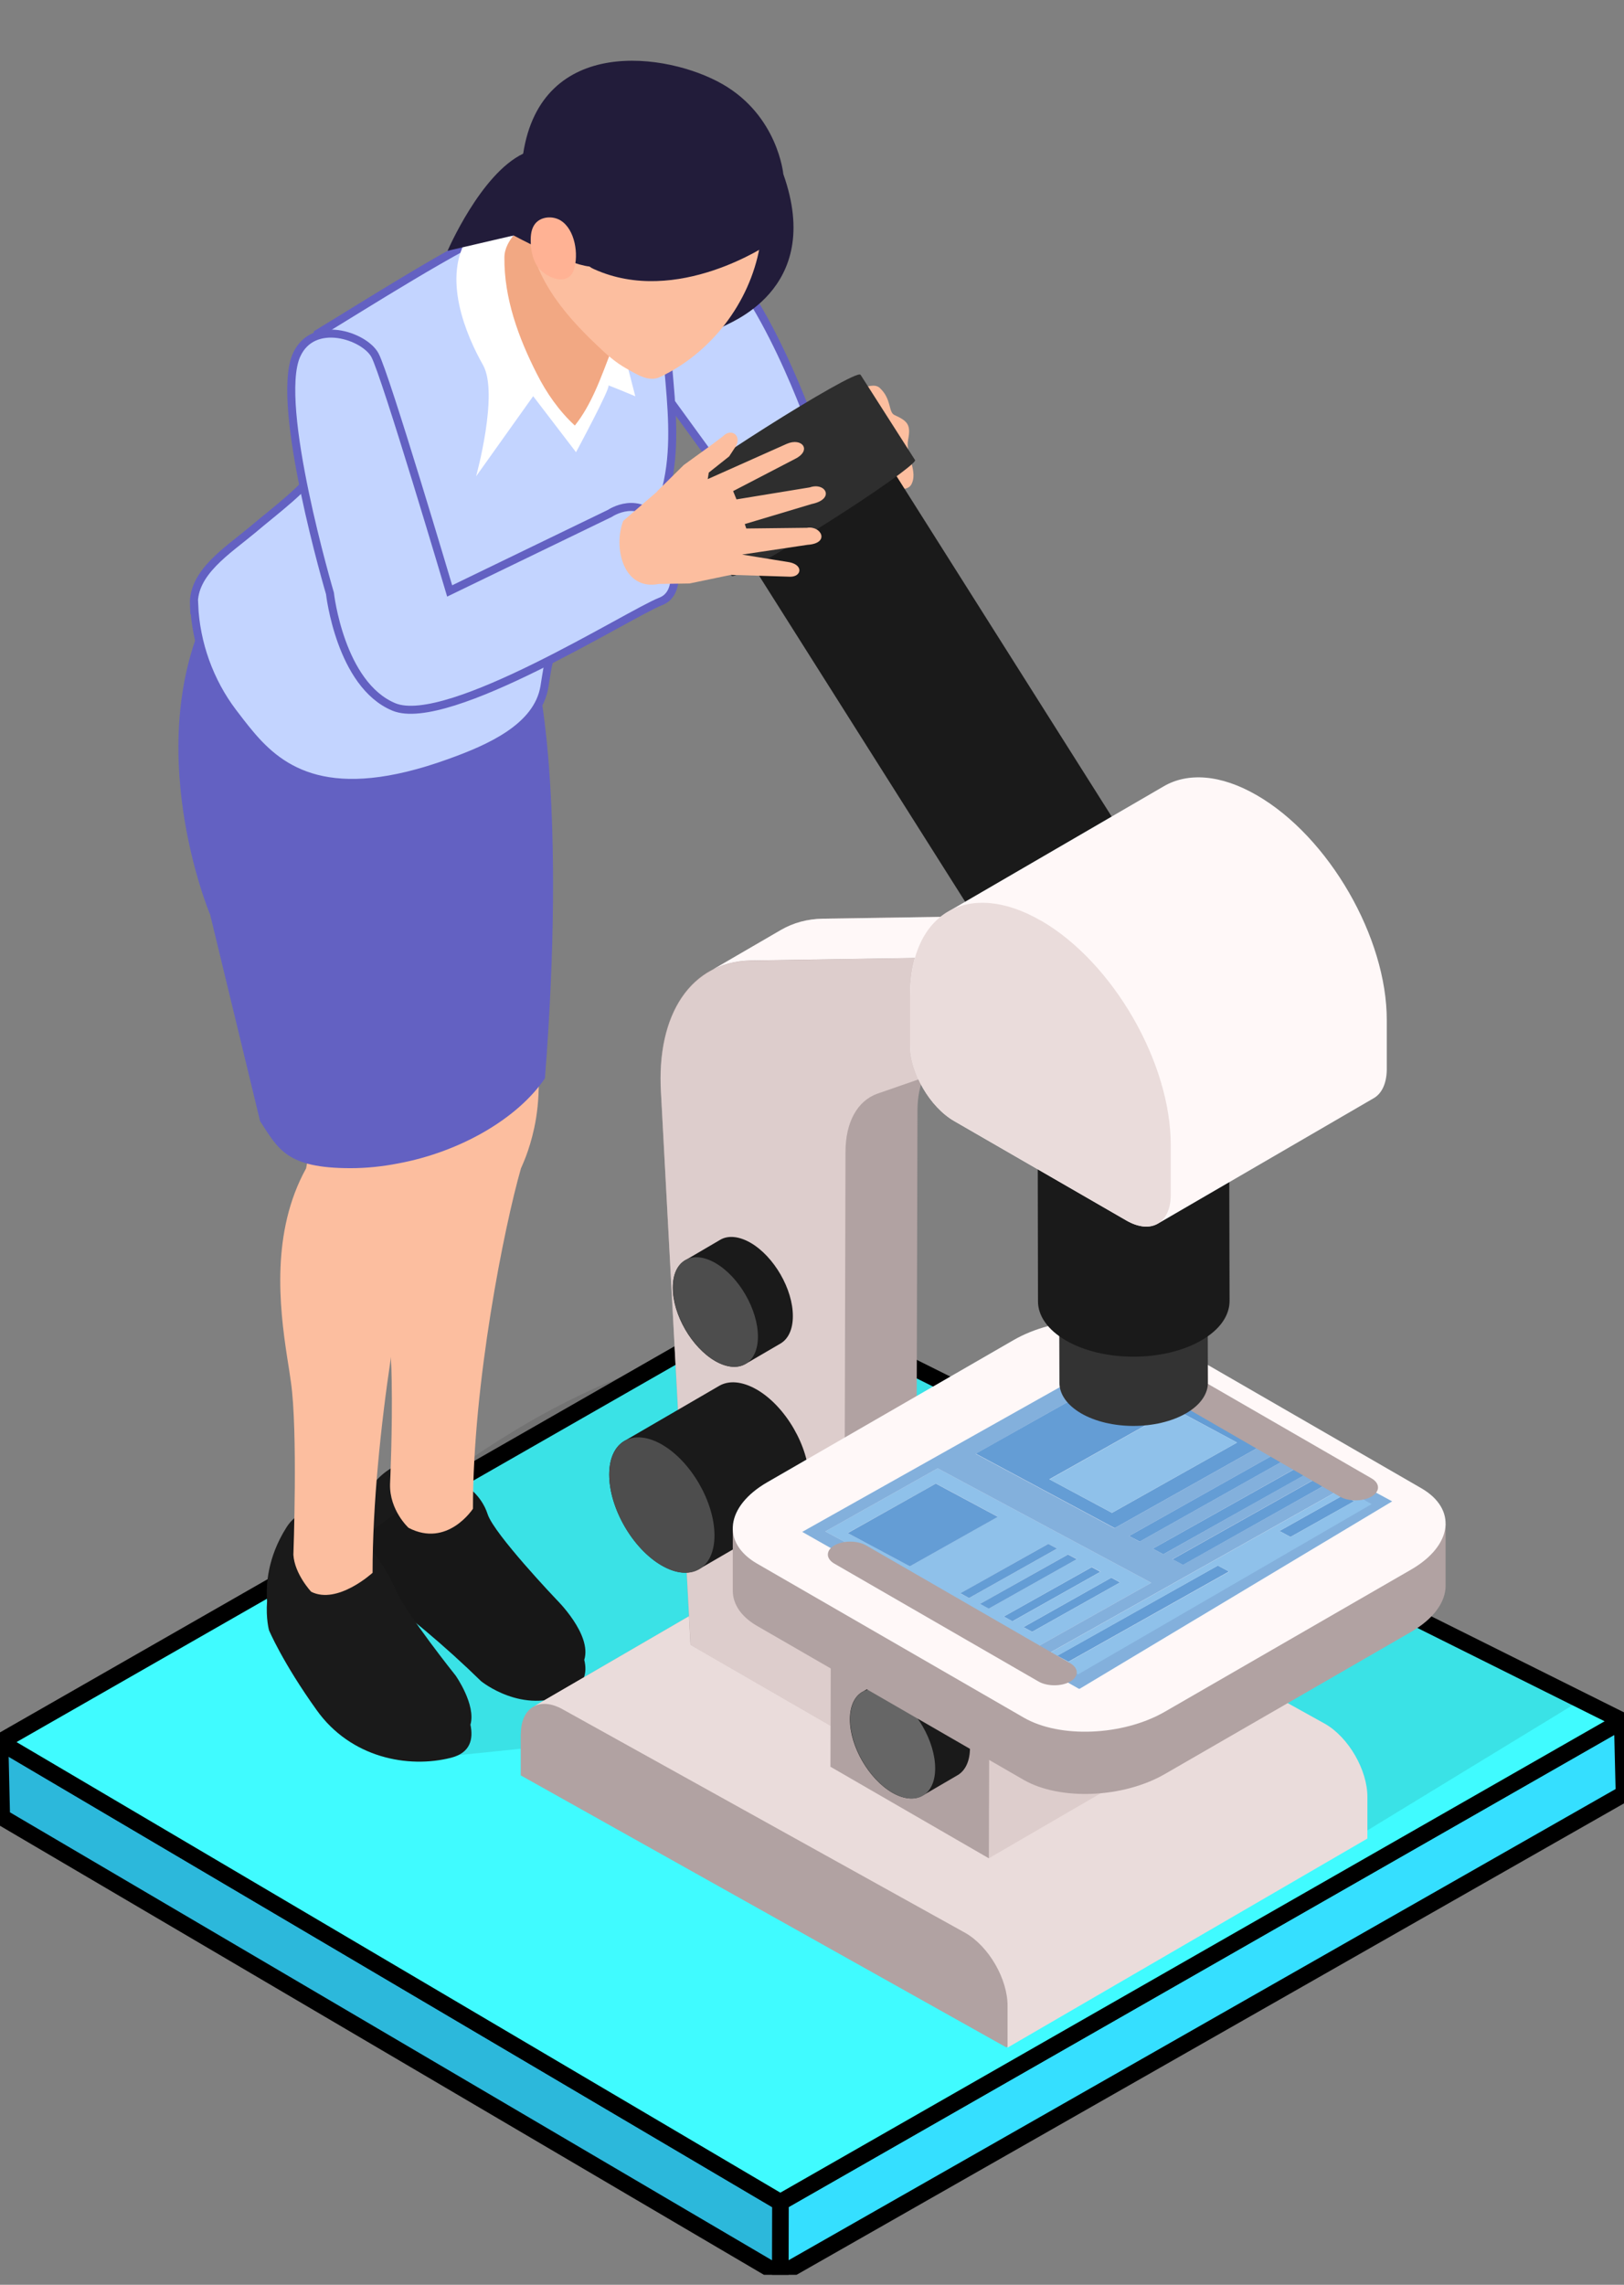 <svg width="150" height="211" viewBox="0 0 150 211" fill="none" xmlns="http://www.w3.org/2000/svg">
<rect x="0" y="0" width="150" height="211" fill="#808080" stroke="none"/>
<g clip-path="url(#clip0_400_13304)">
<path d="M72.071 203.38L149.838 158.914L150 165.659L72.071 210.053V203.38Z" fill="#35DFFF" stroke="black" stroke-width="1.535" stroke-linejoin="round"/>
<path d="M72.071 203.38L0 160.872L0.162 167.814L72.071 210.078L72.087 203.38H72.071Z" fill="url(#paint0_linear_400_13304)" stroke="black" stroke-width="1.535" stroke-linejoin="round"/>
<path d="M71.553 119.918L0 160.872L72.071 203.38L149.838 158.914L71.553 119.901V119.918Z" fill="#40FBFF" stroke="black" stroke-width="1.535" stroke-linejoin="round"/>
<path d="M45.041 139.837C44.449 138.008 42.965 137.159 42.965 137.159L42.954 137.169C42.954 137.169 40.813 132.695 36.123 135.588C33.439 137.245 33.052 140.001 33.213 142.055C33.024 144.297 33.757 146.269 33.757 146.269C37.49 148.98 41.136 152.034 44.438 155.261C44.438 155.261 48.3 158.413 52.462 156.391C54.005 155.641 54.258 154.468 53.965 153.288C54.699 150.948 51.398 147.721 51.398 147.721C51.398 147.721 45.632 141.666 45.041 139.837Z" fill="#1A1A1A"/>
<g style="mix-blend-mode:multiply">
<path d="M145.809 157.136L125.731 169.382L96.269 184.735L48.358 161.469L39.448 162.385L29.241 144.435C36.963 141.311 50.413 124.562 75.609 123.104C87.855 128.088 131.569 148.449 145.809 157.136Z" fill="black" fill-opacity="0.1"/>
</g>
<path d="M37.178 98.759C37.834 100.211 37.264 102.696 37.264 102.696C35.855 105.213 35.209 107.924 34.983 110.57C34.575 115.184 35.446 119.594 35.865 122.455C35.983 123.283 36.059 124.295 36.102 125.402C36.145 126.059 36.166 126.747 36.177 127.457C36.263 131.996 36.027 137.052 36.027 137.052C35.962 139.482 37.737 141.096 37.737 141.096C41.329 142.968 43.685 139.332 43.685 139.332C43.674 127.737 46.568 113.302 48.117 107.902C48.181 107.719 48.87 106.375 49.343 104.17C49.601 102.976 49.773 101.534 49.762 99.878C49.752 98.619 49.773 96.027 49.848 92.897C49.999 84.335 50.311 71.782 50.311 71.782L43.384 57.917L28.443 54.54C28.443 54.54 28.379 57.713 28.368 61.747C28.325 67.91 28.4 76.074 28.949 78.01C29.863 81.097 36.123 96.425 37.091 98.598C37.102 98.662 37.135 98.705 37.156 98.748L37.178 98.759Z" fill="#FCBE9F"/>
<path d="M36.553 146.829C35.541 144.57 34.358 143.204 34.358 143.204C34.358 143.204 29.131 136.847 26.453 141.064C24.69 143.849 24.557 146.428 24.669 147.857C24.546 149.495 24.85 150.562 24.85 150.562C24.85 150.562 26.098 153.531 29.249 157.93C32.39 162.329 37.682 163.341 41.662 162.329C43.483 161.867 43.725 160.559 43.452 159.277C43.985 157.432 42.081 154.735 42.081 154.735C42.081 154.735 37.564 149.088 36.553 146.829Z" fill="#1A1A1A"/>
<path d="M28.185 103.965C28.841 105.417 28.271 107.902 28.271 107.902C25.033 113.764 25.797 120.627 26.518 125.316C26.658 126.166 26.776 126.962 26.873 127.651C27.518 132.136 27.099 143.581 27.099 143.581C27.206 145.366 28.744 147.001 28.744 147.001C31.175 148.217 34.413 145.248 34.413 145.248C34.413 138.955 35.166 131.641 36.102 125.403C36.704 121.39 37.392 117.809 37.995 115.259C38.188 114.463 38.371 113.775 38.532 113.194C38.608 112.925 39.877 109.817 39.834 105.127C39.823 103.782 39.716 101.018 39.576 97.78C39.232 89.842 38.662 79 38.662 79L34.402 63.113L28.379 61.747L19.462 59.735C19.462 59.735 19.042 80.011 19.967 83.206C20.655 85.529 24.356 94.747 26.561 100.114C27.367 102.094 27.981 103.556 28.163 103.954L28.185 103.965Z" fill="#FCBE9F"/>
<path d="M84.139 44.806C84.881 43.547 83.601 42.02 83.881 40.59C84.139 39.245 83.859 38.89 82.622 38.331C82.031 38.062 82.375 36.857 81.256 35.824C80.805 35.405 80.041 35.728 79.439 35.857C79.202 35.91 78.933 35.975 78.815 36.179C78.686 36.395 78.761 36.663 78.826 36.9C79.127 37.868 79.428 38.836 79.729 39.804C80.127 41.084 80.525 42.364 81.17 43.537C81.536 44.193 81.009 44.903 81.816 45.064C82.558 45.215 83.816 45.344 84.139 44.795V44.806Z" fill="#FCBE9F"/>
<path d="M75.168 39.955C75.168 39.901 70.468 26.219 64.95 22.293C59.432 18.356 54.86 18.797 54.86 18.797L57.098 30.446L68.004 45.451L75.179 39.965L75.168 39.955Z" fill="#C3D4FF" stroke="#6361C2" stroke-width="0.74"/>
<path d="M48.106 160.137C48.106 158.9 48.547 158.028 49.257 157.62L82.472 138.312C83.182 137.903 84.172 137.957 85.258 138.581L122.29 159.184C124.452 160.432 126.194 163.455 126.183 165.939V169.769L92.947 189.076L48.095 163.955V160.126L48.106 160.137Z" fill="#B1A2A2"/>
<path d="M82.472 138.312C83.182 137.903 84.172 137.957 85.258 138.581L122.405 159.207C124.567 160.455 126.31 163.477 126.299 165.962V169.791L93.062 189.099V185.269C93.084 182.785 91.341 179.762 89.179 178.515L52.032 157.889C50.946 157.265 49.956 157.2 49.246 157.62L82.472 138.312Z" fill="#EADCDB"/>
<path d="M65.596 89.681C65.596 89.681 65.531 89.713 65.499 89.735L72.147 85.873C73.265 85.228 74.567 84.862 76.019 84.841L107.244 84.356L107.223 90.337L100.575 94.198L85.302 99.501C84.947 100.34 84.753 101.341 84.742 102.481L84.602 156.208L77.955 160.07L63.778 151.884L61.046 100.9C60.713 95.468 62.434 91.423 65.585 89.659L65.596 89.681Z" fill="#B1A2A2"/>
<path d="M72.146 85.873C73.265 85.228 74.566 84.862 76.018 84.841L107.244 84.356L100.596 88.218L69.371 88.702C67.908 88.724 66.606 89.079 65.499 89.735L72.146 85.873Z" fill="#FFF8F8"/>
<path d="M100.597 88.23L69.371 88.713C63.885 88.8 60.615 93.608 61.056 100.933L63.789 151.918L77.955 160.103L78.094 106.375C78.094 103.633 79.192 101.653 81.052 100.997L100.575 94.221L100.597 88.24V88.23Z" fill="#DDCDCC"/>
<path d="M76.771 138.117L90.066 130.383L104.705 138.837L104.63 163.889L91.335 171.612L76.706 163.157L76.771 138.117Z" fill="#DDCDCC"/>
<path d="M76.771 138.117L76.707 163.158L91.335 171.612L91.41 146.561L76.771 138.117Z" fill="#B1A2A2"/>
<path d="M78.169 36.632L103.318 76.42C103.382 76.474 103.06 76.796 102.253 77.399C100.263 78.894 96.165 81.54 93.099 83.315C91.206 84.412 90.152 84.906 90.098 84.778L64.95 45.001C64.638 44.517 77.847 36.138 78.169 36.643V36.632Z" fill="#1A1A1A"/>
<path d="M79.492 34.622L84.515 42.484C84.602 42.549 84.182 42.958 83.149 43.732C80.6 45.647 75.351 49.035 71.425 51.305C69.005 52.703 67.66 53.348 67.574 53.176L62.551 45.313C62.153 44.69 79.073 33.955 79.481 34.611L79.492 34.622Z" fill="#2E2E2E"/>
<path d="M57.689 133.063L66.424 127.986C67.305 127.469 68.532 127.545 69.887 128.319C72.576 129.868 74.738 133.633 74.738 136.709C74.738 138.247 74.189 139.323 73.318 139.828L64.573 144.905C64.627 144.873 64.681 144.83 64.735 144.798C63.842 145.422 62.551 145.4 61.121 144.572C58.431 143.023 56.27 139.258 56.27 136.171C56.27 134.633 56.818 133.558 57.7 133.052L57.689 133.063Z" fill="#1A1A1A"/>
<path d="M61.142 133.407C58.453 131.858 56.27 133.106 56.27 136.182C56.27 139.269 58.431 143.034 61.121 144.583C63.81 146.131 65.993 144.884 65.993 141.797C65.993 138.72 63.831 134.956 61.142 133.407Z" fill="#4D4D4D"/>
<path d="M63.304 116.38L66.52 114.497C67.23 114.078 68.22 114.142 69.317 114.766C71.49 116.025 73.243 119.058 73.232 121.553C73.232 122.79 72.791 123.672 72.081 124.081L68.855 125.964C68.855 125.964 68.941 125.91 68.984 125.877C68.263 126.383 67.22 126.361 66.058 125.695C63.885 124.436 62.132 121.403 62.143 118.907C62.143 117.67 62.584 116.788 63.294 116.38H63.304Z" fill="#1A1A1A"/>
<path d="M66.091 116.649C63.918 115.39 62.154 116.401 62.154 118.897C62.154 121.392 63.896 124.436 66.069 125.684C68.242 126.943 70.006 125.932 70.006 123.436C70.006 120.941 68.263 117.907 66.091 116.649Z" fill="#4D4D4D"/>
<path d="M79.664 156.241L82.88 154.359C83.59 153.939 84.58 154.004 85.677 154.628C87.85 155.886 89.603 158.919 89.592 161.415C89.592 162.652 89.151 163.534 88.441 163.942L85.214 165.825C85.214 165.825 85.3 165.771 85.344 165.739C84.623 166.244 83.579 166.223 82.418 165.556C80.245 164.297 78.492 161.264 78.502 158.769C78.502 157.532 78.944 156.65 79.653 156.241H79.664Z" fill="#1A1A1A"/>
<path d="M82.461 156.521C80.288 155.262 78.524 156.274 78.524 158.769C78.524 161.264 80.267 164.308 82.439 165.556C84.612 166.815 86.376 165.804 86.376 163.308C86.376 160.813 84.634 157.779 82.461 156.521Z" fill="#666666"/>
<path fill-rule="evenodd" clip-rule="evenodd" d="M127.057 140.74L106.652 128.962C103.307 127.036 97.466 127.273 93.615 129.5L73.512 141.106L67.682 141.149V146.892C67.682 148.119 68.424 149.291 69.941 150.162L94.551 164.371C97.896 166.297 103.737 166.06 107.588 163.834L130.327 150.711C132.435 149.496 133.521 147.936 133.521 146.451V140.708L127.067 140.751L127.057 140.74Z" fill="#B1A2A2"/>
<path fill-rule="evenodd" clip-rule="evenodd" d="M93.616 123.757C97.477 121.53 103.318 121.283 106.652 123.219L131.263 137.428C134.608 139.353 134.188 142.731 130.327 144.958L107.588 158.08C103.727 160.307 97.886 160.554 94.552 158.618L69.941 144.409C66.596 142.484 67.015 139.106 70.877 136.88L93.616 123.757Z" fill="#FFF8F8"/>
<g clip-path="url(#clip1_400_13304)">
<path d="M125.077 138.64L124.047 138.09L118.167 141.39L119.197 141.94L125.077 138.64Z" fill="#649DD5"/>
<path d="M90.117 134.25L103.727 126.6L116.567 133.48L102.957 141.12L90.117 134.24V134.25ZM108.487 130.12L96.927 136.61L102.707 139.71L114.257 133.22L108.487 130.12Z" fill="#649DD5"/>
<path d="M121.057 135.9L120.087 135.38L106.477 143.02L107.447 143.54L121.057 135.9Z" fill="#649DD5"/>
<path d="M101.637 145.159L100.837 144.729L92.707 149.289L93.507 149.729L101.637 145.159Z" fill="#649DD5"/>
<path d="M103.457 146.139L102.647 145.699L94.527 150.269L95.337 150.699L103.457 146.139Z" fill="#649DD5"/>
<path d="M76.227 141.43L86.607 135.6L106.337 146.17L95.957 152L76.227 141.43ZM86.437 137.01L78.307 141.57L84.037 144.64L92.167 140.07L86.437 137V137.01ZM96.827 142.58L88.697 147.15L89.507 147.58L97.637 143.01L96.827 142.58ZM102.657 145.7L94.527 150.27L95.337 150.7L103.467 146.13L102.657 145.7ZM98.657 143.55L90.527 148.12L91.337 148.55L99.467 143.98L98.657 143.55ZM100.847 144.72L92.717 149.29L93.527 149.72L101.657 145.15L100.847 144.72Z" fill="#8FC1EA"/>
<path d="M118.877 134.719L117.897 134.199L104.287 141.849L105.267 142.369L118.877 134.719Z" fill="#649DD5"/>
<path d="M113.517 145.129L112.487 144.579L97.647 152.909L98.687 153.459L113.517 145.129Z" fill="#649DD5"/>
<g opacity="0.8">
<path d="M103.377 125.02L74.097 141.47L99.687 155.98L128.587 138.65L103.377 125.02ZM117.897 134.2L118.867 134.72L105.257 142.37L104.287 141.85L112.917 137L117.897 134.2ZM121.057 135.89L107.447 143.54L106.477 143.02L120.087 135.37L121.057 135.89ZM121.907 136.35L122.877 136.87L109.267 144.51L108.297 143.99L121.907 136.34V136.35ZM98.837 153.98L96.647 152.81L123.967 137.46L126.147 138.63L98.827 153.98H98.837ZM76.227 141.43L86.607 135.6L106.337 146.17L95.957 152L76.227 141.43ZM102.957 141.14L90.117 134.26L103.727 126.6L116.567 133.48L102.957 141.12V141.14Z" fill="#649DD5"/>
</g>
<path d="M108.487 130.13L114.267 133.22L102.707 139.71L96.937 136.62L108.487 130.13Z" fill="#8FC1EA"/>
<path d="M122.877 136.87L121.907 136.35L108.297 144L109.267 144.52L122.877 136.87Z" fill="#649DD5"/>
<path d="M92.167 140.08L86.437 137.01L78.307 141.58L84.037 144.65L92.167 140.08Z" fill="#649DD5"/>
<path d="M96.657 152.81L123.977 137.46L126.697 138.9L99.577 154.63L96.647 152.8L96.657 152.81ZM112.497 144.58L97.657 152.92L98.687 153.47L113.527 145.14L112.497 144.59V144.58ZM124.047 138.09L118.167 141.39L119.197 141.94L125.067 138.64L124.037 138.09H124.047Z" fill="#8FC1EA"/>
<path d="M99.457 143.99L98.647 143.56L90.517 148.12L91.327 148.56L99.457 143.99Z" fill="#649DD5"/>
<path d="M97.637 143.009L96.827 142.579L88.697 147.139L89.507 147.579L97.637 143.009Z" fill="#649DD5"/>
</g>
<path d="M104.892 127.326L123.748 138.211C124.554 138.674 125.867 138.674 126.673 138.211C127.48 137.749 127.48 136.985 126.673 136.522L107.818 125.637C107.011 125.174 105.699 125.174 104.892 125.637C104.085 126.099 104.085 126.863 104.892 127.326Z" fill="#B1A2A2"/>
<path d="M77.07 144.405L95.926 155.29C96.733 155.753 98.045 155.753 98.852 155.29C99.658 154.828 99.658 154.064 98.852 153.601L79.996 142.716C79.189 142.254 77.877 142.254 77.07 142.716C76.263 143.179 76.263 143.942 77.07 144.405Z" fill="#B1A2A2"/>
<path d="M111.536 117.594L111.568 127.694C111.568 128.716 110.901 129.738 109.546 130.523C106.857 132.072 102.522 132.072 99.855 130.523C98.532 129.749 97.865 128.738 97.854 127.726L97.822 117.616C97.822 117.68 97.822 117.745 97.843 117.809C97.746 116.723 98.413 115.626 99.844 114.797C102.533 113.249 106.868 113.249 109.546 114.797C110.869 115.572 111.536 116.583 111.536 117.594Z" fill="#333333"/>
<path d="M109.514 120.412C112.203 118.863 112.214 116.346 109.546 114.798C106.878 113.249 102.533 113.238 99.844 114.798C97.155 116.346 97.144 118.863 99.822 120.412C102.49 121.961 106.825 121.961 109.514 120.412Z" fill="#4D4D4D"/>
<path d="M113.525 101.879L113.568 120.143C113.568 121.466 112.708 122.779 110.954 123.79C107.491 125.791 101.887 125.791 98.445 123.79C96.735 122.789 95.874 121.488 95.874 120.186L95.842 101.912C95.842 101.998 95.853 102.073 95.863 102.159C95.745 100.761 96.595 99.341 98.456 98.265C101.919 96.264 107.523 96.264 110.965 98.265C112.675 99.266 113.536 100.567 113.536 101.869L113.525 101.879Z" fill="#1A1A1A"/>
<path d="M110.912 105.516C114.375 103.515 114.386 100.267 110.955 98.277C107.513 96.276 101.909 96.276 98.445 98.277C94.982 100.278 94.971 103.526 98.413 105.527C101.855 107.527 107.448 107.527 110.922 105.527L110.912 105.516Z" fill="#4D4D4D"/>
<path d="M84.064 91.908C84.064 88.1 85.43 85.422 87.603 84.174C87.581 84.185 107.512 72.601 107.512 72.601C109.707 71.331 112.74 71.504 116.085 73.44C122.733 77.28 128.111 86.584 128.089 94.232V98.803C128.068 100.083 127.616 100.997 126.885 101.417L106.953 113.001C106.222 113.432 105.189 113.378 104.049 112.722L88.14 103.536C85.882 102.234 84.064 99.072 84.064 96.49V91.919V91.908Z" fill="#FFF8F8"/>
<path d="M96.143 85.024C89.496 81.184 84.085 84.26 84.064 91.908V96.48C84.042 99.072 85.871 102.223 88.13 103.525L104.038 112.711C106.286 114.012 108.126 112.969 108.136 110.377V105.805C108.169 98.158 102.801 88.864 96.143 85.013V85.024Z" fill="#EADCDB"/>
<path d="M19.386 84.368L24.022 103.535C25.711 106.128 26.464 107.881 32.38 107.881C33.832 107.881 35.306 107.73 36.736 107.451C42.523 106.386 47.815 103.288 50.332 99.588C52.3 74.45 49.773 63.307 49.773 63.307C49.773 63.307 27.55 44.483 20.139 54.691C19.86 55.068 19.601 55.487 19.375 55.939C12.857 68.793 19.375 84.389 19.375 84.389L19.386 84.368Z" fill="#6361C2"/>
<path d="M17.934 55.841C18.084 59.412 19.354 62.941 21.516 65.791C22 66.425 22.505 67.092 23.076 67.77C25.969 71.234 30.433 74.45 41.523 70.448C45.137 69.147 49.665 67.2 50.289 63.403C50.45 62.424 50.569 61.424 50.87 60.51C51.106 59.714 51.483 58.993 52.096 58.401L53.494 57.057C56.85 53.744 60.088 50.151 61.379 45.655C63.325 38.954 60.54 31.683 61.734 24.809C62.089 22.787 60.518 21.034 58.786 19.937C57.033 18.861 54.871 18.603 52.849 18.872C50.816 19.13 48.88 19.872 46.987 20.69C42.157 22.755 33.837 28.093 29.352 30.803C29.363 34.46 32.842 35.093 31.799 38.545C31.347 40.062 30.702 41.492 29.787 42.805C28.077 45.246 25.592 47 23.312 48.936C21.021 50.85 17.783 52.873 17.912 55.863L17.934 55.841Z" fill="#C3D4FF" stroke="#6361C2" stroke-width="0.74"/>
<path d="M57.087 30.435L58.679 36.598C58.679 36.598 55.947 35.447 56.194 35.609C56.431 35.77 53.204 41.761 53.204 41.761L49.246 36.587L43.975 43.988C43.975 43.988 46.094 36.329 44.61 33.705C43.125 31.08 40.694 25.595 43.319 21.733C45.944 17.872 57.087 30.424 57.087 30.424V30.435Z" fill="white"/>
<path d="M46.589 23.756C46.546 27.52 47.88 31.177 49.59 34.533C50.472 36.287 51.644 37.965 53.096 39.298C53.86 38.341 54.441 37.276 54.957 36.147C56.13 33.565 56.893 30.736 58.335 28.349C58.765 27.649 59.249 26.972 59.819 26.359C59.959 25.703 60.228 24.455 59.787 23.928C59.357 23.422 58.765 23.056 58.195 22.702C56.409 21.583 54.645 20.453 52.86 19.335C52.376 19.023 51.859 18.7 51.268 18.722C50.59 18.722 50.009 19.184 49.515 19.668C48.321 20.819 46.61 22.099 46.589 23.756Z" fill="#F2A883"/>
<path d="M66.735 30.198C66.961 29.918 76.211 26.939 72.35 16.075C72.35 16.075 71.855 10.707 66.735 7.771C61.615 4.835 49.998 3.243 48.32 14.203L58.195 22.701L66.735 30.209V30.198Z" fill="#221C3A"/>
<path d="M49.074 20.077C48.966 20.142 48.848 20.518 48.74 20.593C48.816 22.809 49.633 24.96 50.816 26.843C51.999 28.725 53.527 30.36 55.14 31.887C55.968 32.684 56.829 33.458 57.829 34.017C58.83 34.577 59.905 35.308 60.949 34.824C65.692 32.587 69.231 27.972 70.167 22.809C70.662 20.056 70.113 17.022 68.833 14.527C67.553 12.031 65.37 9.977 62.723 9.052C60.077 8.127 56.99 8.396 54.667 9.966C53.053 11.053 51.87 12.688 51.021 14.441C50.096 16.312 49.482 18.195 49.095 20.099L49.074 20.077Z" fill="#FCBE9F"/>
<path d="M71.049 22.508C71.049 22.508 62.541 28.338 54.861 24.853C54.683 24.772 54.594 24.727 54.444 24.613C52.327 24.39 47.439 21.744 47.439 21.744L41.34 23.164C41.34 23.164 44.395 16.065 48.321 14.193C52.247 12.322 53.817 8.503 53.817 8.503L61.433 6.761L70.328 12.322L71.049 22.497V22.508Z" fill="#221C3A"/>
<path d="M51.773 20.356C51.031 19.905 49.934 19.991 49.407 20.69C49.073 21.131 49.009 21.723 49.019 22.271C49.03 23.035 49.17 23.809 49.547 24.465C50.16 25.541 52.429 26.606 52.999 24.928C53.472 23.519 53.117 21.174 51.773 20.356Z" fill="#FFB294"/>
<path d="M61.024 48.421C61.024 48.421 63.928 54.412 61.024 55.542C58.12 56.671 41.35 67.341 36.381 65.287C31.412 63.222 30.476 54.8 30.476 54.8C30.476 54.8 25.324 37.374 27.389 32.792C28.914 29.408 33.649 31.005 34.627 32.792C35.606 34.58 41.533 54.574 41.533 54.574L56.334 47.41C56.334 47.41 59.055 45.538 61.024 48.443V48.421Z" fill="#C3D4FF" stroke="#6361C2" stroke-width="0.74"/>
<path d="M60.69 45.376L63.154 42.945L65.638 41.148L66.778 40.288C67.521 39.513 68.51 40.202 67.983 41.181L67.349 42.149L65.466 43.644L65.369 44.246L72.673 40.987C74.082 40.374 75.028 41.589 73.426 42.385L67.714 45.354L68.026 46.118L74.792 45.01C76.255 44.504 77.158 46.096 74.964 46.548C74.792 46.602 68.79 48.398 68.79 48.398L68.93 48.807L74.534 48.742C75.846 48.516 76.707 50.173 74.598 50.313L68.543 51.216L72.931 51.926C74.233 52.195 74.028 53.281 72.963 53.26L67.521 53.088L63.691 53.884L60.852 53.927C57.571 54.572 56.624 50.582 57.56 48.108L60.712 45.386L60.69 45.376Z" fill="#FCBE9F"/>
</g>
<defs>
<linearGradient id="paint0_linear_400_13304" x1="0" y1="185.597" x2="72.249" y2="185.597" gradientUnits="userSpaceOnUse">
<stop stop-color="#2CB8DB"/>
<stop offset="1" stop-color="#2CB8DB"/>
</linearGradient>
<clipPath id="clip0_400_13304">
<rect width="150" height="210" fill="white" transform="translate(0 0.078)"/>
</clipPath>
<clipPath id="clip1_400_13304">
<rect width="54.49" height="30.96" fill="white" transform="translate(74.097 125.02)"/>
</clipPath>
</defs>
</svg>
